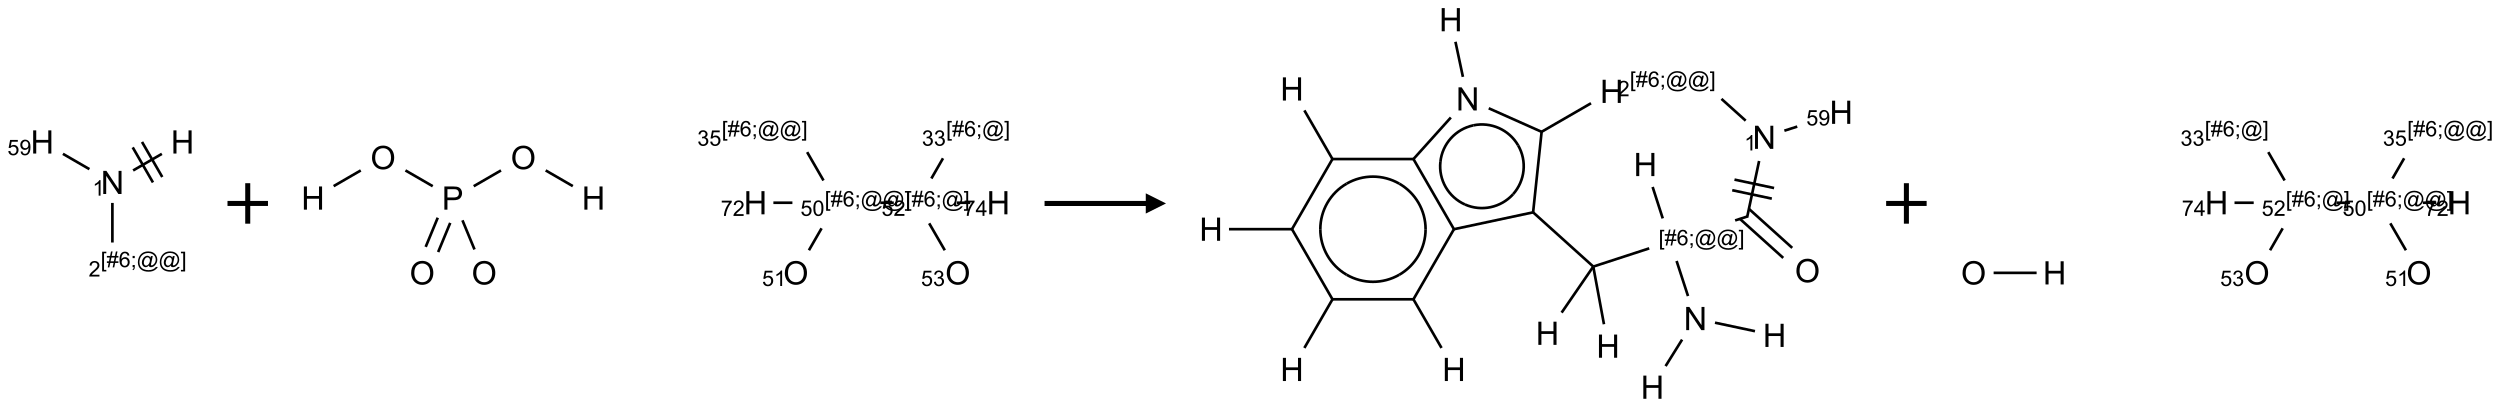 <?xml version="1.0" encoding="UTF-8"?>
<svg xmlns="http://www.w3.org/2000/svg" xmlns:xlink="http://www.w3.org/1999/xlink" width="1235" height="201" viewBox="0 0 1235 201">
<defs>
<g>
<g id="glyph-0-0">
<path d="M 2 0 L 2 -10 L 10 -10 L 10 0 Z M 2.25 -0.25 L 9.75 -0.25 L 9.75 -9.75 L 2.25 -9.75 Z M 2.25 -0.25 "/>
</g>
<g id="glyph-0-1">
<path d="M 1.219 0 L 1.219 -11.453 L 2.773 -11.453 L 8.789 -2.461 L 8.789 -11.453 L 10.242 -11.453 L 10.242 0 L 8.688 0 L 2.672 -9 L 2.672 0 Z M 1.219 0 "/>
</g>
<g id="glyph-0-2">
<path d="M 1.281 0 L 1.281 -11.453 L 2.797 -11.453 L 2.797 -6.75 L 8.75 -6.75 L 8.75 -11.453 L 10.266 -11.453 L 10.266 0 L 8.75 0 L 8.75 -5.398 L 2.797 -5.398 L 2.797 0 Z M 1.281 0 "/>
</g>
<g id="glyph-0-3">
<path d="M 0.773 -5.578 C 0.773 -7.48 1.285 -8.969 2.305 -10.043 C 3.324 -11.117 4.645 -11.656 6.258 -11.656 C 7.316 -11.656 8.27 -11.402 9.117 -10.898 C 9.965 -10.395 10.613 -9.688 11.059 -8.785 C 11.504 -7.883 11.727 -6.855 11.727 -5.711 C 11.727 -4.551 11.492 -3.512 11.023 -2.594 C 10.555 -1.676 9.891 -0.984 9.031 -0.512 C 8.172 -0.039 7.246 0.195 6.25 0.195 C 5.172 0.195 4.207 -0.066 3.359 -0.586 C 2.512 -1.105 1.867 -1.816 1.43 -2.719 C 0.992 -3.621 0.773 -4.574 0.773 -5.578 Z M 2.336 -5.555 C 2.336 -4.176 2.707 -3.086 3.449 -2.293 C 4.191 -1.5 5.121 -1.102 6.242 -1.102 C 7.383 -1.102 8.32 -1.504 9.059 -2.305 C 9.797 -3.105 10.164 -4.246 10.164 -5.719 C 10.164 -6.652 10.008 -7.465 9.691 -8.16 C 9.375 -8.855 8.914 -9.395 8.309 -9.777 C 7.703 -10.16 7.02 -10.352 6.266 -10.352 C 5.191 -10.352 4.27 -9.984 3.496 -9.246 C 2.723 -8.508 2.336 -7.277 2.336 -5.555 Z M 2.336 -5.555 "/>
</g>
<g id="glyph-0-4">
<path d="M 1.234 0 L 1.234 -11.453 L 5.555 -11.453 C 6.316 -11.453 6.895 -11.418 7.297 -11.344 C 7.859 -11.25 8.332 -11.07 8.711 -10.809 C 9.09 -10.547 9.398 -10.176 9.629 -9.703 C 9.859 -9.23 9.977 -8.707 9.977 -8.141 C 9.977 -7.168 9.668 -6.344 9.047 -5.668 C 8.426 -4.992 7.309 -4.656 5.688 -4.656 L 2.75 -4.656 L 2.75 0 Z M 2.75 -6.008 L 5.711 -6.008 C 6.691 -6.008 7.387 -6.191 7.797 -6.555 C 8.207 -6.918 8.414 -7.434 8.414 -8.094 C 8.414 -8.574 8.293 -8.984 8.051 -9.324 C 7.809 -9.664 7.488 -9.891 7.094 -10 C 6.84 -10.066 6.367 -10.102 5.68 -10.102 L 2.75 -10.102 Z M 2.75 -6.008 "/>
</g>
<g id="glyph-1-0">
<path d="M 1.332 0 L 1.332 -6.668 L 6.668 -6.668 L 6.668 0 Z M 1.5 -0.168 L 6.5 -0.168 L 6.5 -6.5 L 1.5 -6.5 Z M 1.5 -0.168 "/>
</g>
<g id="glyph-1-1">
<path d="M 3.973 0 L 3.035 0 L 3.035 -5.973 C 2.809 -5.758 2.516 -5.543 2.148 -5.328 C 1.781 -5.113 1.453 -4.953 1.16 -4.844 L 1.16 -5.75 C 1.684 -5.996 2.145 -6.297 2.535 -6.645 C 2.93 -6.996 3.207 -7.336 3.371 -7.668 L 3.973 -7.668 Z M 3.973 0 "/>
</g>
<g id="glyph-1-2">
<path d="M 0.723 2.121 L 0.723 -7.637 L 2.793 -7.637 L 2.793 -6.859 L 1.66 -6.859 L 1.66 1.344 L 2.793 1.344 L 2.793 2.121 Z M 0.723 2.121 "/>
</g>
<g id="glyph-1-3">
<path d="M 0.535 0.129 L 0.988 -2.09 L 0.109 -2.09 L 0.109 -2.863 L 1.145 -2.863 L 1.531 -4.754 L 0.109 -4.754 L 0.109 -5.531 L 1.688 -5.531 L 2.141 -7.766 L 2.922 -7.766 L 2.469 -5.531 L 4.109 -5.531 L 4.562 -7.766 L 5.348 -7.766 L 4.895 -5.531 L 5.797 -5.531 L 5.797 -4.754 L 4.738 -4.754 L 4.348 -2.863 L 5.797 -2.863 L 5.797 -2.09 L 4.191 -2.09 L 3.738 0.129 L 2.957 0.129 L 3.406 -2.09 L 1.77 -2.09 L 1.316 0.129 Z M 1.926 -2.863 L 3.562 -2.863 L 3.953 -4.754 L 2.312 -4.754 Z M 1.926 -2.863 "/>
</g>
<g id="glyph-1-4">
<path d="M 5.309 -5.766 L 4.375 -5.691 C 4.293 -6.059 4.172 -6.328 4.02 -6.496 C 3.766 -6.762 3.453 -6.895 3.082 -6.895 C 2.785 -6.895 2.523 -6.812 2.297 -6.645 C 2 -6.43 1.77 -6.117 1.598 -5.703 C 1.43 -5.289 1.34 -4.703 1.332 -3.938 C 1.559 -4.281 1.836 -4.535 2.16 -4.703 C 2.488 -4.871 2.828 -4.953 3.188 -4.953 C 3.812 -4.953 4.344 -4.723 4.785 -4.262 C 5.223 -3.801 5.441 -3.207 5.441 -2.48 C 5.441 -2 5.34 -1.555 5.133 -1.145 C 4.926 -0.73 4.641 -0.418 4.281 -0.199 C 3.922 0.02 3.512 0.129 3.051 0.129 C 2.27 0.129 1.633 -0.156 1.141 -0.73 C 0.648 -1.305 0.402 -2.254 0.402 -3.574 C 0.402 -5.051 0.672 -6.121 1.219 -6.793 C 1.695 -7.375 2.336 -7.668 3.141 -7.668 C 3.742 -7.668 4.234 -7.5 4.617 -7.16 C 5 -6.824 5.23 -6.359 5.309 -5.766 Z M 1.48 -2.473 C 1.48 -2.152 1.547 -1.844 1.684 -1.547 C 1.82 -1.25 2.016 -1.027 2.262 -0.871 C 2.508 -0.719 2.766 -0.641 3.035 -0.641 C 3.434 -0.641 3.773 -0.801 4.059 -1.121 C 4.344 -1.441 4.484 -1.875 4.484 -2.422 C 4.484 -2.949 4.344 -3.367 4.062 -3.668 C 3.781 -3.973 3.426 -4.125 3 -4.125 C 2.578 -4.125 2.219 -3.973 1.922 -3.668 C 1.625 -3.363 1.48 -2.969 1.48 -2.473 Z M 1.48 -2.473 "/>
</g>
<g id="glyph-1-5">
<path d="M 0.949 -4.465 L 0.949 -5.531 L 2.016 -5.531 L 2.016 -4.465 Z M 0.949 0 L 0.949 -1.066 L 2.016 -1.066 L 2.016 0 C 2.016 0.391 1.945 0.711 1.809 0.949 C 1.668 1.191 1.449 1.379 1.145 1.512 L 0.887 1.109 C 1.082 1.023 1.23 0.895 1.324 0.727 C 1.418 0.559 1.469 0.316 1.48 0 Z M 0.949 0 "/>
</g>
<g id="glyph-1-6">
<path d="M 6.047 -0.848 C 5.82 -0.59 5.57 -0.379 5.289 -0.223 C 5.008 -0.062 4.73 0.016 4.449 0.016 C 4.141 0.016 3.84 -0.074 3.547 -0.254 C 3.254 -0.434 3.02 -0.715 2.836 -1.09 C 2.652 -1.465 2.562 -1.875 2.562 -2.324 C 2.562 -2.875 2.703 -3.43 2.988 -3.98 C 3.27 -4.535 3.621 -4.953 4.043 -5.23 C 4.461 -5.508 4.871 -5.645 5.266 -5.645 C 5.566 -5.645 5.855 -5.566 6.129 -5.41 C 6.402 -5.25 6.641 -5.012 6.84 -4.688 L 7.016 -5.496 L 7.949 -5.496 L 7.199 -2 C 7.094 -1.516 7.043 -1.246 7.043 -1.191 C 7.043 -1.098 7.078 -1.02 7.148 -0.949 C 7.219 -0.883 7.305 -0.848 7.406 -0.848 C 7.59 -0.848 7.832 -0.953 8.129 -1.168 C 8.527 -1.445 8.84 -1.816 9.07 -2.285 C 9.301 -2.75 9.418 -3.234 9.418 -3.73 C 9.418 -4.309 9.27 -4.852 8.973 -5.355 C 8.676 -5.859 8.23 -6.262 7.645 -6.562 C 7.055 -6.863 6.406 -7.016 5.691 -7.016 C 4.879 -7.016 4.137 -6.824 3.465 -6.445 C 2.793 -6.066 2.273 -5.52 1.902 -4.809 C 1.535 -4.098 1.348 -3.34 1.348 -2.527 C 1.348 -1.676 1.535 -0.941 1.902 -0.328 C 2.273 0.285 2.809 0.742 3.508 1.035 C 4.207 1.328 4.984 1.473 5.832 1.473 C 6.742 1.473 7.504 1.32 8.121 1.016 C 8.734 0.711 9.195 0.34 9.5 -0.098 L 10.441 -0.098 C 10.266 0.266 9.961 0.637 9.531 1.016 C 9.102 1.395 8.59 1.695 7.996 1.914 C 7.402 2.133 6.688 2.246 5.848 2.246 C 5.078 2.246 4.367 2.145 3.715 1.949 C 3.066 1.75 2.512 1.453 2.051 1.055 C 1.594 0.656 1.25 0.199 1.016 -0.316 C 0.723 -0.973 0.578 -1.684 0.578 -2.441 C 0.578 -3.289 0.75 -4.098 1.098 -4.863 C 1.523 -5.805 2.125 -6.527 2.902 -7.027 C 3.684 -7.527 4.629 -7.777 5.738 -7.777 C 6.602 -7.777 7.375 -7.602 8.059 -7.246 C 8.746 -6.895 9.285 -6.371 9.684 -5.672 C 10.02 -5.07 10.188 -4.418 10.188 -3.715 C 10.188 -2.707 9.832 -1.812 9.125 -1.031 C 8.492 -0.328 7.801 0.02 7.051 0.02 C 6.812 0.02 6.617 -0.016 6.473 -0.09 C 6.324 -0.16 6.215 -0.266 6.145 -0.402 C 6.102 -0.488 6.066 -0.637 6.047 -0.848 Z M 3.527 -2.262 C 3.527 -1.785 3.641 -1.414 3.863 -1.152 C 4.09 -0.887 4.348 -0.754 4.641 -0.754 C 4.836 -0.754 5.039 -0.812 5.254 -0.93 C 5.469 -1.047 5.676 -1.219 5.871 -1.449 C 6.066 -1.676 6.23 -1.969 6.355 -2.32 C 6.48 -2.672 6.543 -3.027 6.543 -3.379 C 6.543 -3.852 6.426 -4.219 6.191 -4.48 C 5.957 -4.738 5.672 -4.871 5.332 -4.871 C 5.109 -4.871 4.902 -4.812 4.707 -4.699 C 4.512 -4.586 4.32 -4.406 4.137 -4.156 C 3.953 -3.906 3.805 -3.602 3.691 -3.246 C 3.582 -2.887 3.527 -2.559 3.527 -2.262 Z M 3.527 -2.262 "/>
</g>
<g id="glyph-1-7">
<path d="M 2.27 2.121 L 0.203 2.121 L 0.203 1.344 L 1.332 1.344 L 1.332 -6.859 L 0.203 -6.859 L 0.203 -7.637 L 2.27 -7.637 Z M 2.27 2.121 "/>
</g>
<g id="glyph-1-8">
<path d="M 5.371 -0.902 L 5.371 0 L 0.324 0 C 0.316 -0.227 0.352 -0.441 0.434 -0.652 C 0.562 -0.996 0.766 -1.332 1.051 -1.668 C 1.332 -2 1.742 -2.387 2.277 -2.824 C 3.105 -3.504 3.668 -4.043 3.957 -4.441 C 4.25 -4.84 4.395 -5.215 4.395 -5.566 C 4.395 -5.938 4.262 -6.254 3.996 -6.508 C 3.73 -6.762 3.387 -6.891 2.957 -6.891 C 2.508 -6.891 2.145 -6.754 1.875 -6.484 C 1.605 -6.215 1.469 -5.84 1.465 -5.359 L 0.5 -5.457 C 0.566 -6.176 0.812 -6.727 1.246 -7.102 C 1.676 -7.477 2.254 -7.668 2.98 -7.668 C 3.711 -7.668 4.293 -7.465 4.719 -7.059 C 5.145 -6.652 5.359 -6.148 5.359 -5.547 C 5.359 -5.242 5.297 -4.941 5.172 -4.645 C 5.047 -4.352 4.84 -4.039 4.551 -3.715 C 4.262 -3.387 3.777 -2.938 3.105 -2.371 C 2.543 -1.898 2.18 -1.578 2.02 -1.41 C 1.859 -1.242 1.73 -1.07 1.625 -0.902 Z M 5.371 -0.902 "/>
</g>
<g id="glyph-1-9">
<path d="M 0.441 -2 L 1.426 -2.082 C 1.5 -1.605 1.668 -1.242 1.934 -1.004 C 2.199 -0.762 2.52 -0.641 2.895 -0.641 C 3.348 -0.641 3.73 -0.812 4.043 -1.152 C 4.355 -1.492 4.512 -1.941 4.512 -2.504 C 4.512 -3.039 4.359 -3.461 4.059 -3.77 C 3.758 -4.078 3.367 -4.234 2.879 -4.234 C 2.578 -4.234 2.305 -4.164 2.062 -4.027 C 1.82 -3.891 1.629 -3.715 1.488 -3.496 L 0.609 -3.609 L 1.348 -7.531 L 5.145 -7.531 L 5.145 -6.637 L 2.098 -6.637 L 1.688 -4.582 C 2.145 -4.902 2.625 -5.062 3.129 -5.062 C 3.797 -5.062 4.359 -4.832 4.816 -4.371 C 5.277 -3.91 5.504 -3.312 5.504 -2.59 C 5.504 -1.898 5.305 -1.301 4.902 -0.797 C 4.41 -0.18 3.742 0.129 2.895 0.129 C 2.199 0.129 1.633 -0.062 1.195 -0.453 C 0.758 -0.844 0.504 -1.359 0.441 -2 Z M 0.441 -2 "/>
</g>
<g id="glyph-1-10">
<path d="M 0.582 -1.766 L 1.484 -1.848 C 1.562 -1.426 1.707 -1.117 1.922 -0.926 C 2.137 -0.734 2.414 -0.641 2.75 -0.641 C 3.039 -0.641 3.289 -0.707 3.508 -0.84 C 3.727 -0.973 3.902 -1.148 4.043 -1.367 C 4.18 -1.586 4.297 -1.887 4.391 -2.262 C 4.484 -2.637 4.531 -3.016 4.531 -3.406 C 4.531 -3.449 4.531 -3.512 4.527 -3.594 C 4.34 -3.297 4.082 -3.055 3.758 -2.867 C 3.434 -2.68 3.082 -2.59 2.703 -2.59 C 2.07 -2.59 1.535 -2.816 1.098 -3.277 C 0.66 -3.734 0.441 -4.34 0.441 -5.09 C 0.441 -5.863 0.672 -6.484 1.129 -6.957 C 1.586 -7.43 2.156 -7.668 2.844 -7.668 C 3.34 -7.668 3.793 -7.531 4.207 -7.266 C 4.617 -7 4.93 -6.617 5.145 -6.121 C 5.355 -5.629 5.465 -4.91 5.465 -3.973 C 5.465 -2.996 5.359 -2.223 5.145 -1.645 C 4.934 -1.066 4.617 -0.625 4.199 -0.324 C 3.781 -0.02 3.293 0.129 2.73 0.129 C 2.133 0.129 1.645 -0.035 1.266 -0.367 C 0.887 -0.699 0.66 -1.164 0.582 -1.766 Z M 4.422 -5.137 C 4.422 -5.676 4.277 -6.102 3.992 -6.418 C 3.707 -6.734 3.359 -6.891 2.957 -6.891 C 2.543 -6.891 2.18 -6.719 1.871 -6.379 C 1.562 -6.039 1.406 -5.598 1.406 -5.059 C 1.406 -4.57 1.555 -4.176 1.848 -3.871 C 2.141 -3.566 2.5 -3.418 2.934 -3.418 C 3.367 -3.418 3.723 -3.57 4.004 -3.871 C 4.281 -4.176 4.422 -4.598 4.422 -5.137 Z M 4.422 -5.137 "/>
</g>
<g id="glyph-1-11">
<path d="M 0.441 -3.766 C 0.441 -4.668 0.535 -5.395 0.723 -5.945 C 0.906 -6.496 1.184 -6.922 1.551 -7.219 C 1.918 -7.516 2.375 -7.668 2.934 -7.668 C 3.344 -7.668 3.703 -7.586 4.012 -7.418 C 4.32 -7.254 4.574 -7.016 4.777 -6.707 C 4.977 -6.395 5.137 -6.016 5.25 -5.57 C 5.363 -5.125 5.422 -4.523 5.422 -3.766 C 5.422 -2.871 5.328 -2.148 5.145 -1.598 C 4.961 -1.047 4.688 -0.621 4.32 -0.32 C 3.953 -0.02 3.492 0.129 2.934 0.129 C 2.195 0.129 1.617 -0.133 1.199 -0.66 C 0.695 -1.297 0.441 -2.332 0.441 -3.766 Z M 1.406 -3.766 C 1.406 -2.512 1.555 -1.68 1.848 -1.262 C 2.141 -0.848 2.5 -0.641 2.934 -0.641 C 3.363 -0.641 3.727 -0.848 4.02 -1.266 C 4.312 -1.684 4.457 -2.516 4.457 -3.766 C 4.457 -5.023 4.312 -5.859 4.02 -6.27 C 3.727 -6.684 3.359 -6.891 2.922 -6.891 C 2.492 -6.891 2.148 -6.707 1.891 -6.344 C 1.566 -5.879 1.406 -5.02 1.406 -3.766 Z M 1.406 -3.766 "/>
</g>
<g id="glyph-1-12">
<path d="M 0.449 -2.016 L 1.387 -2.141 C 1.492 -1.609 1.676 -1.227 1.934 -0.992 C 2.191 -0.758 2.508 -0.641 2.879 -0.641 C 3.32 -0.641 3.695 -0.793 3.996 -1.098 C 4.301 -1.402 4.453 -1.781 4.453 -2.234 C 4.453 -2.664 4.312 -3.02 4.031 -3.301 C 3.75 -3.578 3.391 -3.719 2.957 -3.719 C 2.781 -3.719 2.562 -3.684 2.297 -3.613 L 2.402 -4.438 C 2.465 -4.43 2.516 -4.426 2.551 -4.426 C 2.949 -4.426 3.312 -4.531 3.629 -4.738 C 3.949 -4.949 4.109 -5.27 4.109 -5.703 C 4.109 -6.047 3.992 -6.332 3.762 -6.559 C 3.527 -6.785 3.227 -6.895 2.859 -6.895 C 2.496 -6.895 2.191 -6.781 1.949 -6.551 C 1.707 -6.324 1.547 -5.98 1.48 -5.52 L 0.543 -5.688 C 0.656 -6.316 0.918 -6.805 1.324 -7.148 C 1.73 -7.492 2.234 -7.668 2.84 -7.668 C 3.254 -7.668 3.641 -7.578 3.988 -7.398 C 4.34 -7.219 4.609 -6.977 4.793 -6.668 C 4.98 -6.359 5.074 -6.031 5.074 -5.684 C 5.074 -5.352 4.984 -5.051 4.809 -4.781 C 4.629 -4.512 4.367 -4.297 4.02 -4.137 C 4.473 -4.031 4.824 -3.816 5.074 -3.488 C 5.324 -3.16 5.449 -2.75 5.449 -2.254 C 5.449 -1.59 5.203 -1.023 4.719 -0.559 C 4.234 -0.098 3.617 0.137 2.875 0.137 C 2.203 0.137 1.648 -0.062 1.207 -0.465 C 0.762 -0.863 0.512 -1.379 0.449 -2.016 Z M 0.449 -2.016 "/>
</g>
<g id="glyph-1-13">
<path d="M 0.504 -6.637 L 0.504 -7.535 L 5.449 -7.535 L 5.449 -6.809 C 4.961 -6.289 4.48 -5.602 4.004 -4.746 C 3.527 -3.887 3.156 -3.004 2.895 -2.098 C 2.707 -1.461 2.59 -0.762 2.535 0 L 1.574 0 C 1.582 -0.602 1.703 -1.328 1.926 -2.176 C 2.152 -3.027 2.477 -3.848 2.898 -4.637 C 3.32 -5.426 3.77 -6.094 4.246 -6.637 Z M 0.504 -6.637 "/>
</g>
<g id="glyph-1-14">
<path d="M 3.449 0 L 3.449 -1.828 L 0.137 -1.828 L 0.137 -2.688 L 3.621 -7.637 L 4.387 -7.637 L 4.387 -2.688 L 5.418 -2.688 L 5.418 -1.828 L 4.387 -1.828 L 4.387 0 Z M 3.449 -2.688 L 3.449 -6.129 L 1.059 -2.688 Z M 3.449 -2.688 "/>
</g>
</g>
</defs>
<path fill="none" stroke-width="0.033" stroke-linecap="butt" stroke-linejoin="miter" stroke="rgb(0%, 0%, 0%)" stroke-opacity="1" stroke-miterlimit="10" d="M 0.866 0.753 L 0.866 1.242 " transform="matrix(40, 0, 0, 40, 20.879, 70.123)"/>
<path fill="none" stroke-width="0.033" stroke-linecap="butt" stroke-linejoin="miter" stroke="rgb(0%, 0%, 0%)" stroke-opacity="1" stroke-miterlimit="10" d="M 0.582 0.336 L 0.255 0.147 " transform="matrix(40, 0, 0, 40, 20.879, 70.123)"/>
<path fill="none" stroke-width="0.033" stroke-linecap="butt" stroke-linejoin="miter" stroke="rgb(0%, 0%, 0%)" stroke-opacity="1" stroke-miterlimit="10" d="M 1.122 0.352 L 1.477 0.147 " transform="matrix(40, 0, 0, 40, 20.879, 70.123)"/>
<path fill="none" stroke-width="0.033" stroke-linecap="butt" stroke-linejoin="miter" stroke="rgb(0%, 0%, 0%)" stroke-opacity="1" stroke-miterlimit="10" d="M 1.482 0.433 L 1.232 0 " transform="matrix(40, 0, 0, 40, 20.879, 70.123)"/>
<path fill="none" stroke-width="0.033" stroke-linecap="butt" stroke-linejoin="miter" stroke="rgb(0%, 0%, 0%)" stroke-opacity="1" stroke-miterlimit="10" d="M 1.367 0.5 L 1.117 0.067 " transform="matrix(40, 0, 0, 40, 20.879, 70.123)"/>
<g fill="rgb(0%, 0%, 0%)" fill-opacity="1">
<use xlink:href="#glyph-0-1" x="49.789" y="95.852"/>
</g>
<g fill="rgb(0%, 0%, 0%)" fill-opacity="1">
<use xlink:href="#glyph-1-1" x="45.699" y="96.645"/>
</g>
<g fill="rgb(0%, 0%, 0%)" fill-opacity="1">
<use xlink:href="#glyph-1-2" x="49.73" y="131.977"/>
<use xlink:href="#glyph-1-3" x="52.694" y="131.977"/>
<use xlink:href="#glyph-1-4" x="58.626" y="131.977"/>
<use xlink:href="#glyph-1-5" x="64.559" y="131.977"/>
<use xlink:href="#glyph-1-6" x="67.522" y="131.977"/>
<use xlink:href="#glyph-1-6" x="78.35" y="131.977"/>
<use xlink:href="#glyph-1-7" x="89.178" y="131.977"/>
</g>
<g fill="rgb(0%, 0%, 0%)" fill-opacity="1">
<use xlink:href="#glyph-1-8" x="43.754" y="136.605"/>
</g>
<g fill="rgb(0%, 0%, 0%)" fill-opacity="1">
<use xlink:href="#glyph-0-2" x="15.105" y="75.852"/>
</g>
<g fill="rgb(0%, 0%, 0%)" fill-opacity="1">
<use xlink:href="#glyph-1-9" x="3.656" y="76.645"/>
<use xlink:href="#glyph-1-10" x="9.589" y="76.645"/>
</g>
<g fill="rgb(0%, 0%, 0%)" fill-opacity="1">
<use xlink:href="#glyph-0-2" x="84.387" y="75.852"/>
</g>
<path fill="none" stroke-width="0.062" stroke-linecap="butt" stroke-linejoin="miter" stroke="rgb(0%, 0%, 0%)" stroke-opacity="1" stroke-miterlimit="10" d="M -0 0 L 0.5 0 M 0.25 -0.25 L 0.25 0.25 " transform="matrix(40, 0, 0, 40, 112.383, 100.5)"/>
<path fill="none" stroke-width="0.033" stroke-linecap="butt" stroke-linejoin="miter" stroke="rgb(0%, 0%, 0%)" stroke-opacity="1" stroke-miterlimit="10" d="M 1.995 1.443 L 1.846 1.083 " transform="matrix(40, 0, 0, 40, 154.609, 65.512)"/>
<path fill="none" stroke-width="0.033" stroke-linecap="butt" stroke-linejoin="miter" stroke="rgb(0%, 0%, 0%)" stroke-opacity="1" stroke-miterlimit="10" d="M 1.541 1.051 L 1.392 1.411 " transform="matrix(40, 0, 0, 40, 154.609, 65.512)"/>
<path fill="none" stroke-width="0.033" stroke-linecap="butt" stroke-linejoin="miter" stroke="rgb(0%, 0%, 0%)" stroke-opacity="1" stroke-miterlimit="10" d="M 1.695 1.115 L 1.546 1.475 " transform="matrix(40, 0, 0, 40, 154.609, 65.512)"/>
<path fill="none" stroke-width="0.033" stroke-linecap="butt" stroke-linejoin="miter" stroke="rgb(0%, 0%, 0%)" stroke-opacity="1" stroke-miterlimit="10" d="M 1.479 0.662 L 1.142 0.467 " transform="matrix(40, 0, 0, 40, 154.609, 65.512)"/>
<path fill="none" stroke-width="0.033" stroke-linecap="butt" stroke-linejoin="miter" stroke="rgb(0%, 0%, 0%)" stroke-opacity="1" stroke-miterlimit="10" d="M 0.59 0.467 L 0.255 0.661 " transform="matrix(40, 0, 0, 40, 154.609, 65.512)"/>
<path fill="none" stroke-width="0.033" stroke-linecap="butt" stroke-linejoin="miter" stroke="rgb(0%, 0%, 0%)" stroke-opacity="1" stroke-miterlimit="10" d="M 1.985 0.662 L 2.322 0.467 " transform="matrix(40, 0, 0, 40, 154.609, 65.512)"/>
<path fill="none" stroke-width="0.033" stroke-linecap="butt" stroke-linejoin="miter" stroke="rgb(0%, 0%, 0%)" stroke-opacity="1" stroke-miterlimit="10" d="M 2.874 0.467 L 3.209 0.661 " transform="matrix(40, 0, 0, 40, 154.609, 65.512)"/>
<path fill="none" stroke-width="0.033" stroke-linecap="butt" stroke-linejoin="miter" stroke="rgb(0%, 0%, 0%)" stroke-opacity="1" stroke-miterlimit="10" d="M 6.125 1.453 L 6.281 1.182 " transform="matrix(40, 0, 0, 40, 154.609, 65.512)"/>
<path fill="none" stroke-width="0.033" stroke-linecap="butt" stroke-linejoin="miter" stroke="rgb(0%, 0%, 0%)" stroke-opacity="1" stroke-miterlimit="10" d="M 6.305 0.591 L 6.103 0.241 " transform="matrix(40, 0, 0, 40, 154.609, 65.512)"/>
<path fill="none" stroke-width="0.033" stroke-linecap="butt" stroke-linejoin="miter" stroke="rgb(0%, 0%, 0%)" stroke-opacity="1" stroke-miterlimit="10" d="M 5.921 0.866 L 5.686 0.866 " transform="matrix(40, 0, 0, 40, 154.609, 65.512)"/>
<path fill="none" stroke-width="0.033" stroke-linecap="butt" stroke-linejoin="miter" stroke="rgb(0%, 0%, 0%)" stroke-opacity="1" stroke-miterlimit="10" d="M 7.006 0.866 L 7.173 0.866 " transform="matrix(40, 0, 0, 40, 154.609, 65.512)"/>
<path fill="none" stroke-width="0.033" stroke-linecap="butt" stroke-linejoin="miter" stroke="rgb(0%, 0%, 0%)" stroke-opacity="1" stroke-miterlimit="10" d="M 7.637 0.567 L 7.781 0.317 " transform="matrix(40, 0, 0, 40, 154.609, 65.512)"/>
<path fill="none" stroke-width="0.033" stroke-linecap="butt" stroke-linejoin="miter" stroke="rgb(0%, 0%, 0%)" stroke-opacity="1" stroke-miterlimit="10" d="M 7.61 1.12 L 7.803 1.453 " transform="matrix(40, 0, 0, 40, 154.609, 65.512)"/>
<path fill="none" stroke-width="0.033" stroke-linecap="butt" stroke-linejoin="miter" stroke="rgb(0%, 0%, 0%)" stroke-opacity="1" stroke-miterlimit="10" d="M 7.95 0.866 L 8.117 0.866 " transform="matrix(40, 0, 0, 40, 154.609, 65.512)"/>
<g fill="rgb(0%, 0%, 0%)" fill-opacity="1">
<use xlink:href="#glyph-0-3" x="232.949" y="140.523"/>
</g>
<g fill="rgb(0%, 0%, 0%)" fill-opacity="1">
<use xlink:href="#glyph-0-4" x="218.285" y="103.566"/>
</g>
<g fill="rgb(0%, 0%, 0%)" fill-opacity="1">
<use xlink:href="#glyph-0-3" x="202.336" y="140.523"/>
</g>
<g fill="rgb(0%, 0%, 0%)" fill-opacity="1">
<use xlink:href="#glyph-0-3" x="183" y="83.57"/>
</g>
<g fill="rgb(0%, 0%, 0%)" fill-opacity="1">
<use xlink:href="#glyph-0-2" x="148.836" y="103.566"/>
</g>
<g fill="rgb(0%, 0%, 0%)" fill-opacity="1">
<use xlink:href="#glyph-0-3" x="252.285" y="83.57"/>
</g>
<g fill="rgb(0%, 0%, 0%)" fill-opacity="1">
<use xlink:href="#glyph-0-2" x="287.402" y="103.566"/>
</g>
<g fill="rgb(0%, 0%, 0%)" fill-opacity="1">
<use xlink:href="#glyph-0-3" x="386.926" y="140.523"/>
</g>
<g fill="rgb(0%, 0%, 0%)" fill-opacity="1">
<use xlink:href="#glyph-1-9" x="376.457" y="141.273"/>
<use xlink:href="#glyph-1-1" x="382.389" y="141.273"/>
</g>
<g fill="rgb(0%, 0%, 0%)" fill-opacity="1">
<use xlink:href="#glyph-1-2" x="407.387" y="102.004"/>
<use xlink:href="#glyph-1-3" x="410.35" y="102.004"/>
<use xlink:href="#glyph-1-4" x="416.283" y="102.004"/>
<use xlink:href="#glyph-1-5" x="422.215" y="102.004"/>
<use xlink:href="#glyph-1-6" x="425.178" y="102.004"/>
<use xlink:href="#glyph-1-6" x="436.007" y="102.004"/>
<use xlink:href="#glyph-1-7" x="446.835" y="102.004"/>
</g>
<g fill="rgb(0%, 0%, 0%)" fill-opacity="1">
<use xlink:href="#glyph-1-9" x="395.422" y="106.633"/>
<use xlink:href="#glyph-1-11" x="401.354" y="106.633"/>
</g>
<g fill="rgb(0%, 0%, 0%)" fill-opacity="1">
<use xlink:href="#glyph-1-2" x="356.516" y="67.363"/>
<use xlink:href="#glyph-1-3" x="359.479" y="67.363"/>
<use xlink:href="#glyph-1-4" x="365.411" y="67.363"/>
<use xlink:href="#glyph-1-5" x="371.344" y="67.363"/>
<use xlink:href="#glyph-1-6" x="374.307" y="67.363"/>
<use xlink:href="#glyph-1-6" x="385.135" y="67.363"/>
<use xlink:href="#glyph-1-7" x="395.964" y="67.363"/>
</g>
<g fill="rgb(0%, 0%, 0%)" fill-opacity="1">
<use xlink:href="#glyph-1-12" x="344.469" y="71.992"/>
<use xlink:href="#glyph-1-9" x="350.401" y="71.992"/>
</g>
<g fill="rgb(0%, 0%, 0%)" fill-opacity="1">
<use xlink:href="#glyph-0-2" x="367.402" y="105.879"/>
</g>
<g fill="rgb(0%, 0%, 0%)" fill-opacity="1">
<use xlink:href="#glyph-1-13" x="356.043" y="106.672"/>
<use xlink:href="#glyph-1-8" x="361.975" y="106.672"/>
</g>
<g fill="rgb(0%, 0%, 0%)" fill-opacity="1">
<use xlink:href="#glyph-1-2" x="447.387" y="102.004"/>
<use xlink:href="#glyph-1-3" x="450.35" y="102.004"/>
<use xlink:href="#glyph-1-4" x="456.283" y="102.004"/>
<use xlink:href="#glyph-1-5" x="462.215" y="102.004"/>
<use xlink:href="#glyph-1-6" x="465.178" y="102.004"/>
<use xlink:href="#glyph-1-7" x="476.007" y="102.004"/>
</g>
<g fill="rgb(0%, 0%, 0%)" fill-opacity="1">
<use xlink:href="#glyph-1-9" x="435.473" y="106.633"/>
<use xlink:href="#glyph-1-8" x="441.405" y="106.633"/>
</g>
<g fill="rgb(0%, 0%, 0%)" fill-opacity="1">
<use xlink:href="#glyph-1-2" x="467.387" y="67.363"/>
<use xlink:href="#glyph-1-3" x="470.35" y="67.363"/>
<use xlink:href="#glyph-1-4" x="476.283" y="67.363"/>
<use xlink:href="#glyph-1-5" x="482.215" y="67.363"/>
<use xlink:href="#glyph-1-6" x="485.178" y="67.363"/>
<use xlink:href="#glyph-1-7" x="496.007" y="67.363"/>
</g>
<g fill="rgb(0%, 0%, 0%)" fill-opacity="1">
<use xlink:href="#glyph-1-12" x="455.398" y="71.992"/>
<use xlink:href="#glyph-1-12" x="461.331" y="71.992"/>
</g>
<g fill="rgb(0%, 0%, 0%)" fill-opacity="1">
<use xlink:href="#glyph-0-3" x="466.926" y="140.523"/>
</g>
<g fill="rgb(0%, 0%, 0%)" fill-opacity="1">
<use xlink:href="#glyph-1-9" x="454.98" y="141.273"/>
<use xlink:href="#glyph-1-12" x="460.913" y="141.273"/>
</g>
<g fill="rgb(0%, 0%, 0%)" fill-opacity="1">
<use xlink:href="#glyph-0-2" x="487.402" y="105.879"/>
</g>
<g fill="rgb(0%, 0%, 0%)" fill-opacity="1">
<use xlink:href="#glyph-1-13" x="475.996" y="106.641"/>
<use xlink:href="#glyph-1-14" x="481.928" y="106.641"/>
</g>
<path fill-rule="nonzero" fill="rgb(0%, 0%, 0%)" fill-opacity="1" d="M 516.012 101.75 L 566.012 101.75 L 566.012 105.5 L 576.012 100.5 L 566.012 95.5 L 566.012 99.25 L 516.012 99.25 "/>
<path fill="none" stroke-width="0.033" stroke-linecap="butt" stroke-linejoin="miter" stroke="rgb(0%, 0%, 0%)" stroke-opacity="1" stroke-miterlimit="10" d="M 6.603 1.247 L 6.304 0.978 " transform="matrix(40, 0, 0, 40, 598.238, 9.729)"/>
<path fill="none" stroke-width="0.033" stroke-linecap="butt" stroke-linejoin="miter" stroke="rgb(0%, 0%, 0%)" stroke-opacity="1" stroke-miterlimit="10" d="M 6.769 1.745 L 6.621 2.44 " transform="matrix(40, 0, 0, 40, 598.238, 9.729)"/>
<path fill="none" stroke-width="0.033" stroke-linecap="butt" stroke-linejoin="miter" stroke="rgb(0%, 0%, 0%)" stroke-opacity="1" stroke-miterlimit="10" d="M 6.437 2.106 L 6.926 2.21 " transform="matrix(40, 0, 0, 40, 598.238, 9.729)"/>
<path fill="none" stroke-width="0.033" stroke-linecap="butt" stroke-linejoin="miter" stroke="rgb(0%, 0%, 0%)" stroke-opacity="1" stroke-miterlimit="10" d="M 6.465 1.975 L 6.954 2.079 " transform="matrix(40, 0, 0, 40, 598.238, 9.729)"/>
<path fill="none" stroke-width="0.033" stroke-linecap="butt" stroke-linejoin="miter" stroke="rgb(0%, 0%, 0%)" stroke-opacity="1" stroke-miterlimit="10" d="M 6.631 2.428 L 6.473 2.479 " transform="matrix(40, 0, 0, 40, 598.238, 9.729)"/>
<path fill="none" stroke-width="0.033" stroke-linecap="butt" stroke-linejoin="miter" stroke="rgb(0%, 0%, 0%)" stroke-opacity="1" stroke-miterlimit="10" d="M 5.75 2.98 L 5.891 3.413 " transform="matrix(40, 0, 0, 40, 598.238, 9.729)"/>
<path fill="none" stroke-width="0.033" stroke-linecap="butt" stroke-linejoin="miter" stroke="rgb(0%, 0%, 0%)" stroke-opacity="1" stroke-miterlimit="10" d="M 6.224 3.742 L 6.718 3.847 " transform="matrix(40, 0, 0, 40, 598.238, 9.729)"/>
<path fill="none" stroke-width="0.033" stroke-linecap="butt" stroke-linejoin="miter" stroke="rgb(0%, 0%, 0%)" stroke-opacity="1" stroke-miterlimit="10" d="M 5.818 3.951 L 5.614 4.278 " transform="matrix(40, 0, 0, 40, 598.238, 9.729)"/>
<path fill="none" stroke-width="0.033" stroke-linecap="butt" stroke-linejoin="miter" stroke="rgb(0%, 0%, 0%)" stroke-opacity="1" stroke-miterlimit="10" d="M 5.412 2.824 L 4.721 3.049 " transform="matrix(40, 0, 0, 40, 598.238, 9.729)"/>
<path fill="none" stroke-width="0.033" stroke-linecap="butt" stroke-linejoin="miter" stroke="rgb(0%, 0%, 0%)" stroke-opacity="1" stroke-miterlimit="10" d="M 4.721 3.049 L 3.972 2.374 " transform="matrix(40, 0, 0, 40, 598.238, 9.729)"/>
<path fill="none" stroke-width="0.033" stroke-linecap="butt" stroke-linejoin="miter" stroke="rgb(0%, 0%, 0%)" stroke-opacity="1" stroke-miterlimit="10" d="M 3.977 2.388 L 4.084 1.376 " transform="matrix(40, 0, 0, 40, 598.238, 9.729)"/>
<path fill="none" stroke-width="0.033" stroke-linecap="butt" stroke-linejoin="miter" stroke="rgb(0%, 0%, 0%)" stroke-opacity="1" stroke-miterlimit="10" d="M 4.075 1.389 L 4.693 1.032 " transform="matrix(40, 0, 0, 40, 598.238, 9.729)"/>
<path fill="none" stroke-width="0.033" stroke-linecap="butt" stroke-linejoin="miter" stroke="rgb(0%, 0%, 0%)" stroke-opacity="1" stroke-miterlimit="10" d="M 4.083 1.385 L 3.43 1.094 " transform="matrix(40, 0, 0, 40, 598.238, 9.729)"/>
<path fill="none" stroke-width="0.033" stroke-linecap="butt" stroke-linejoin="miter" stroke="rgb(0%, 0%, 0%)" stroke-opacity="1" stroke-miterlimit="10" d="M 3.111 0.706 L 3.019 0.273 " transform="matrix(40, 0, 0, 40, 598.238, 9.729)"/>
<path fill="none" stroke-width="0.033" stroke-linecap="butt" stroke-linejoin="miter" stroke="rgb(0%, 0%, 0%)" stroke-opacity="1" stroke-miterlimit="10" d="M 2.962 1.208 L 2.495 1.727 " transform="matrix(40, 0, 0, 40, 598.238, 9.729)"/>
<path fill="none" stroke-width="0.033" stroke-linecap="butt" stroke-linejoin="miter" stroke="rgb(0%, 0%, 0%)" stroke-opacity="1" stroke-miterlimit="10" d="M 2.507 1.721 L 1.49 1.721 " transform="matrix(40, 0, 0, 40, 598.238, 9.729)"/>
<path fill="none" stroke-width="0.033" stroke-linecap="butt" stroke-linejoin="miter" stroke="rgb(0%, 0%, 0%)" stroke-opacity="1" stroke-miterlimit="10" d="M 1.505 1.73 L 1.153 1.12 " transform="matrix(40, 0, 0, 40, 598.238, 9.729)"/>
<path fill="none" stroke-width="0.033" stroke-linecap="butt" stroke-linejoin="miter" stroke="rgb(0%, 0%, 0%)" stroke-opacity="1" stroke-miterlimit="10" d="M 1.5 1.721 L 0.995 2.596 " transform="matrix(40, 0, 0, 40, 598.238, 9.729)"/>
<path fill="none" stroke-width="0.033" stroke-linecap="butt" stroke-linejoin="miter" stroke="rgb(0%, 0%, 0%)" stroke-opacity="1" stroke-miterlimit="10" d="M 1.01 2.587 L 0.222 2.587 " transform="matrix(40, 0, 0, 40, 598.238, 9.729)"/>
<path fill="none" stroke-width="0.033" stroke-linecap="butt" stroke-linejoin="miter" stroke="rgb(0%, 0%, 0%)" stroke-opacity="1" stroke-miterlimit="10" d="M 1 2.587 L 1.505 3.462 " transform="matrix(40, 0, 0, 40, 598.238, 9.729)"/>
<path fill="none" stroke-width="0.033" stroke-linecap="butt" stroke-linejoin="miter" stroke="rgb(0%, 0%, 0%)" stroke-opacity="1" stroke-miterlimit="10" d="M 1.505 3.445 L 1.153 4.054 " transform="matrix(40, 0, 0, 40, 598.238, 9.729)"/>
<path fill="none" stroke-width="0.033" stroke-linecap="butt" stroke-linejoin="miter" stroke="rgb(0%, 0%, 0%)" stroke-opacity="1" stroke-miterlimit="10" d="M 1.5 3.453 L 2.51 3.453 " transform="matrix(40, 0, 0, 40, 598.238, 9.729)"/>
<path fill="none" stroke-width="0.033" stroke-linecap="butt" stroke-linejoin="miter" stroke="rgb(0%, 0%, 0%)" stroke-opacity="1" stroke-miterlimit="10" d="M 2.495 3.445 L 2.847 4.054 " transform="matrix(40, 0, 0, 40, 598.238, 9.729)"/>
<path fill="none" stroke-width="0.033" stroke-linecap="butt" stroke-linejoin="miter" stroke="rgb(0%, 0%, 0%)" stroke-opacity="1" stroke-miterlimit="10" d="M 2.5 3.453 L 3.004 2.581 " transform="matrix(40, 0, 0, 40, 598.238, 9.729)"/>
<path fill="none" stroke-width="0.033" stroke-linecap="butt" stroke-linejoin="miter" stroke="rgb(0%, 0%, 0%)" stroke-opacity="1" stroke-miterlimit="10" d="M 2.993 2.589 L 3.978 2.379 " transform="matrix(40, 0, 0, 40, 598.238, 9.729)"/>
<path fill="none" stroke-width="0.033" stroke-linecap="butt" stroke-linejoin="miter" stroke="rgb(0%, 0%, 0%)" stroke-opacity="1" stroke-miterlimit="10" d="M 3 2.587 L 2.5 1.721 " transform="matrix(40, 0, 0, 40, 598.238, 9.729)"/>
<path fill="none" stroke-width="0.033" stroke-linecap="butt" stroke-linejoin="miter" stroke="rgb(0%, 0%, 0%)" stroke-opacity="1" stroke-miterlimit="10" d="M 4.721 3.049 L 4.853 3.761 " transform="matrix(40, 0, 0, 40, 598.238, 9.729)"/>
<path fill="none" stroke-width="0.033" stroke-linecap="butt" stroke-linejoin="miter" stroke="rgb(0%, 0%, 0%)" stroke-opacity="1" stroke-miterlimit="10" d="M 4.721 3.049 L 4.33 3.618 " transform="matrix(40, 0, 0, 40, 598.238, 9.729)"/>
<path fill="none" stroke-width="0.033" stroke-linecap="butt" stroke-linejoin="miter" stroke="rgb(0%, 0%, 0%)" stroke-opacity="1" stroke-miterlimit="10" d="M 5.579 2.454 L 5.454 2.066 " transform="matrix(40, 0, 0, 40, 598.238, 9.729)"/>
<path fill="none" stroke-width="0.033" stroke-linecap="butt" stroke-linejoin="miter" stroke="rgb(0%, 0%, 0%)" stroke-opacity="1" stroke-miterlimit="10" d="M 6.532 2.46 L 7.067 2.942 " transform="matrix(40, 0, 0, 40, 598.238, 9.729)"/>
<path fill="none" stroke-width="0.033" stroke-linecap="butt" stroke-linejoin="miter" stroke="rgb(0%, 0%, 0%)" stroke-opacity="1" stroke-miterlimit="10" d="M 6.643 2.336 L 7.178 2.818 " transform="matrix(40, 0, 0, 40, 598.238, 9.729)"/>
<path fill="none" stroke-width="0.033" stroke-linecap="butt" stroke-linejoin="miter" stroke="rgb(0%, 0%, 0%)" stroke-opacity="1" stroke-miterlimit="10" d="M 7.081 1.371 L 7.24 1.32 " transform="matrix(40, 0, 0, 40, 598.238, 9.729)"/>
<path fill="none" stroke-width="0.033" stroke-linecap="butt" stroke-linejoin="miter" stroke="rgb(0%, 0%, 0%)" stroke-opacity="1" stroke-miterlimit="10" d="M 3.793 1.552 C 3.905 1.746 3.879 1.989 3.73 2.156 " transform="matrix(40, 0, 0, 40, 598.238, 9.729)"/>
<path fill="none" stroke-width="0.033" stroke-linecap="butt" stroke-linejoin="miter" stroke="rgb(0%, 0%, 0%)" stroke-opacity="1" stroke-miterlimit="10" d="M 3.239 1.305 C 3.457 1.259 3.681 1.358 3.793 1.552 " transform="matrix(40, 0, 0, 40, 598.238, 9.729)"/>
<path fill="none" stroke-width="0.033" stroke-linecap="butt" stroke-linejoin="miter" stroke="rgb(0%, 0%, 0%)" stroke-opacity="1" stroke-miterlimit="10" d="M 2.833 1.756 C 2.856 1.534 3.02 1.352 3.239 1.305 " transform="matrix(40, 0, 0, 40, 598.238, 9.729)"/>
<path fill="none" stroke-width="0.033" stroke-linecap="butt" stroke-linejoin="miter" stroke="rgb(0%, 0%, 0%)" stroke-opacity="1" stroke-miterlimit="10" d="M 3.136 2.282 C 2.932 2.191 2.809 1.979 2.833 1.756 " transform="matrix(40, 0, 0, 40, 598.238, 9.729)"/>
<path fill="none" stroke-width="0.033" stroke-linecap="butt" stroke-linejoin="miter" stroke="rgb(0%, 0%, 0%)" stroke-opacity="1" stroke-miterlimit="10" d="M 3.73 2.156 C 3.58 2.322 3.34 2.373 3.136 2.282 " transform="matrix(40, 0, 0, 40, 598.238, 9.729)"/>
<path fill="none" stroke-width="0.033" stroke-linecap="butt" stroke-linejoin="miter" stroke="rgb(0%, 0%, 0%)" stroke-opacity="1" stroke-miterlimit="10" d="M 1.675 2.025 C 1.876 1.909 2.124 1.909 2.325 2.025 " transform="matrix(40, 0, 0, 40, 598.238, 9.729)"/>
<path fill="none" stroke-width="0.033" stroke-linecap="butt" stroke-linejoin="miter" stroke="rgb(0%, 0%, 0%)" stroke-opacity="1" stroke-miterlimit="10" d="M 1.35 2.587 C 1.35 2.355 1.474 2.141 1.675 2.025 " transform="matrix(40, 0, 0, 40, 598.238, 9.729)"/>
<path fill="none" stroke-width="0.033" stroke-linecap="butt" stroke-linejoin="miter" stroke="rgb(0%, 0%, 0%)" stroke-opacity="1" stroke-miterlimit="10" d="M 1.675 3.15 C 1.474 3.034 1.35 2.819 1.35 2.587 " transform="matrix(40, 0, 0, 40, 598.238, 9.729)"/>
<path fill="none" stroke-width="0.033" stroke-linecap="butt" stroke-linejoin="miter" stroke="rgb(0%, 0%, 0%)" stroke-opacity="1" stroke-miterlimit="10" d="M 2.325 3.15 C 2.124 3.266 1.876 3.266 1.675 3.15 " transform="matrix(40, 0, 0, 40, 598.238, 9.729)"/>
<path fill="none" stroke-width="0.033" stroke-linecap="butt" stroke-linejoin="miter" stroke="rgb(0%, 0%, 0%)" stroke-opacity="1" stroke-miterlimit="10" d="M 2.65 2.587 C 2.65 2.819 2.526 3.034 2.325 3.15 " transform="matrix(40, 0, 0, 40, 598.238, 9.729)"/>
<path fill="none" stroke-width="0.033" stroke-linecap="butt" stroke-linejoin="miter" stroke="rgb(0%, 0%, 0%)" stroke-opacity="1" stroke-miterlimit="10" d="M 2.325 2.025 C 2.526 2.141 2.65 2.355 2.65 2.587 " transform="matrix(40, 0, 0, 40, 598.238, 9.729)"/>
<g fill="rgb(0%, 0%, 0%)" fill-opacity="1">
<use xlink:href="#glyph-0-1" x="865.762" y="73.551"/>
</g>
<g fill="rgb(0%, 0%, 0%)" fill-opacity="1">
<use xlink:href="#glyph-1-1" x="861.672" y="74.344"/>
</g>
<g fill="rgb(0%, 0%, 0%)" fill-opacity="1">
<use xlink:href="#glyph-1-2" x="805.105" y="42.91"/>
<use xlink:href="#glyph-1-3" x="808.069" y="42.91"/>
<use xlink:href="#glyph-1-4" x="814.001" y="42.91"/>
<use xlink:href="#glyph-1-5" x="819.934" y="42.91"/>
<use xlink:href="#glyph-1-6" x="822.897" y="42.91"/>
<use xlink:href="#glyph-1-6" x="833.725" y="42.91"/>
<use xlink:href="#glyph-1-7" x="844.553" y="42.91"/>
</g>
<g fill="rgb(0%, 0%, 0%)" fill-opacity="1">
<use xlink:href="#glyph-1-8" x="799.129" y="47.539"/>
</g>
<g fill="rgb(0%, 0%, 0%)" fill-opacity="1">
<use xlink:href="#glyph-1-2" x="819.344" y="121.16"/>
<use xlink:href="#glyph-1-3" x="822.307" y="121.16"/>
<use xlink:href="#glyph-1-4" x="828.24" y="121.16"/>
<use xlink:href="#glyph-1-5" x="834.172" y="121.16"/>
<use xlink:href="#glyph-1-6" x="837.135" y="121.16"/>
<use xlink:href="#glyph-1-6" x="847.964" y="121.16"/>
<use xlink:href="#glyph-1-7" x="858.792" y="121.16"/>
</g>
<g fill="rgb(0%, 0%, 0%)" fill-opacity="1">
<use xlink:href="#glyph-0-1" x="831.762" y="163.078"/>
</g>
<g fill="rgb(0%, 0%, 0%)" fill-opacity="1">
<use xlink:href="#glyph-0-2" x="870.848" y="171.395"/>
</g>
<g fill="rgb(0%, 0%, 0%)" fill-opacity="1">
<use xlink:href="#glyph-0-2" x="810.523" y="197"/>
</g>
<g fill="rgb(0%, 0%, 0%)" fill-opacity="1">
<use xlink:href="#glyph-0-2" x="790.414" y="50.852"/>
</g>
<g fill="rgb(0%, 0%, 0%)" fill-opacity="1">
<use xlink:href="#glyph-0-1" x="719.273" y="54.582"/>
</g>
<g fill="rgb(0%, 0%, 0%)" fill-opacity="1">
<use xlink:href="#glyph-0-2" x="710.914" y="15.457"/>
</g>
<g fill="rgb(0%, 0%, 0%)" fill-opacity="1">
<use xlink:href="#glyph-0-2" x="632.465" y="49.668"/>
</g>
<g fill="rgb(0%, 0%, 0%)" fill-opacity="1">
<use xlink:href="#glyph-0-2" x="592.465" y="118.949"/>
</g>
<g fill="rgb(0%, 0%, 0%)" fill-opacity="1">
<use xlink:href="#glyph-0-2" x="632.465" y="188.23"/>
</g>
<g fill="rgb(0%, 0%, 0%)" fill-opacity="1">
<use xlink:href="#glyph-0-2" x="712.465" y="188.23"/>
</g>
<g fill="rgb(0%, 0%, 0%)" fill-opacity="1">
<use xlink:href="#glyph-0-2" x="788.605" y="176.727"/>
</g>
<g fill="rgb(0%, 0%, 0%)" fill-opacity="1">
<use xlink:href="#glyph-0-2" x="758.66" y="170.363"/>
</g>
<g fill="rgb(0%, 0%, 0%)" fill-opacity="1">
<use xlink:href="#glyph-0-2" x="807" y="86.996"/>
</g>
<g fill="rgb(0%, 0%, 0%)" fill-opacity="1">
<use xlink:href="#glyph-0-3" x="886.652" y="139.445"/>
</g>
<g fill="rgb(0%, 0%, 0%)" fill-opacity="1">
<use xlink:href="#glyph-0-2" x="903.762" y="61.191"/>
</g>
<g fill="rgb(0%, 0%, 0%)" fill-opacity="1">
<use xlink:href="#glyph-1-9" x="892.309" y="61.98"/>
<use xlink:href="#glyph-1-10" x="898.241" y="61.98"/>
</g>
<path fill="none" stroke-width="0.062" stroke-linecap="butt" stroke-linejoin="miter" stroke="rgb(0%, 0%, 0%)" stroke-opacity="1" stroke-miterlimit="10" d="M 0 0 L 0.5 0 M 0.25 -0.25 L 0.25 0.25 " transform="matrix(40, 0, 0, 40, 931.758, 100.5)"/>
<path fill="none" stroke-width="0.033" stroke-linecap="butt" stroke-linejoin="miter" stroke="rgb(0%, 0%, 0%)" stroke-opacity="1" stroke-miterlimit="10" d="M 0.247 1.732 L 0.778 1.732 " transform="matrix(40, 0, 0, 40, 974.969, 65.512)"/>
<path fill="none" stroke-width="0.033" stroke-linecap="butt" stroke-linejoin="miter" stroke="rgb(0%, 0%, 0%)" stroke-opacity="1" stroke-miterlimit="10" d="M 3.661 1.453 L 3.817 1.182 " transform="matrix(40, 0, 0, 40, 974.969, 65.512)"/>
<path fill="none" stroke-width="0.033" stroke-linecap="butt" stroke-linejoin="miter" stroke="rgb(0%, 0%, 0%)" stroke-opacity="1" stroke-miterlimit="10" d="M 3.841 0.591 L 3.639 0.241 " transform="matrix(40, 0, 0, 40, 974.969, 65.512)"/>
<path fill="none" stroke-width="0.033" stroke-linecap="butt" stroke-linejoin="miter" stroke="rgb(0%, 0%, 0%)" stroke-opacity="1" stroke-miterlimit="10" d="M 3.459 0.866 L 3.222 0.866 " transform="matrix(40, 0, 0, 40, 974.969, 65.512)"/>
<path fill="none" stroke-width="0.033" stroke-linecap="butt" stroke-linejoin="miter" stroke="rgb(0%, 0%, 0%)" stroke-opacity="1" stroke-miterlimit="10" d="M 4.48 0.866 L 4.647 0.866 " transform="matrix(40, 0, 0, 40, 974.969, 65.512)"/>
<path fill="none" stroke-width="0.033" stroke-linecap="butt" stroke-linejoin="miter" stroke="rgb(0%, 0%, 0%)" stroke-opacity="1" stroke-miterlimit="10" d="M 5.173 0.567 L 5.317 0.317 " transform="matrix(40, 0, 0, 40, 974.969, 65.512)"/>
<path fill="none" stroke-width="0.033" stroke-linecap="butt" stroke-linejoin="miter" stroke="rgb(0%, 0%, 0%)" stroke-opacity="1" stroke-miterlimit="10" d="M 5.146 1.12 L 5.339 1.453 " transform="matrix(40, 0, 0, 40, 974.969, 65.512)"/>
<path fill="none" stroke-width="0.033" stroke-linecap="butt" stroke-linejoin="miter" stroke="rgb(0%, 0%, 0%)" stroke-opacity="1" stroke-miterlimit="10" d="M 5.548 0.866 L 5.714 0.866 " transform="matrix(40, 0, 0, 40, 974.969, 65.512)"/>
<g fill="rgb(0%, 0%, 0%)" fill-opacity="1">
<use xlink:href="#glyph-0-3" x="968.719" y="140.523"/>
</g>
<g fill="rgb(0%, 0%, 0%)" fill-opacity="1">
<use xlink:href="#glyph-0-2" x="1009.195" y="140.52"/>
</g>
<g fill="rgb(0%, 0%, 0%)" fill-opacity="1">
<use xlink:href="#glyph-0-3" x="1108.719" y="140.523"/>
</g>
<g fill="rgb(0%, 0%, 0%)" fill-opacity="1">
<use xlink:href="#glyph-1-9" x="1096.777" y="141.273"/>
<use xlink:href="#glyph-1-12" x="1102.71" y="141.273"/>
</g>
<g fill="rgb(0%, 0%, 0%)" fill-opacity="1">
<use xlink:href="#glyph-1-2" x="1129.18" y="102.004"/>
<use xlink:href="#glyph-1-3" x="1132.143" y="102.004"/>
<use xlink:href="#glyph-1-4" x="1138.076" y="102.004"/>
<use xlink:href="#glyph-1-5" x="1144.008" y="102.004"/>
<use xlink:href="#glyph-1-6" x="1146.971" y="102.004"/>
<use xlink:href="#glyph-1-7" x="1157.799" y="102.004"/>
</g>
<g fill="rgb(0%, 0%, 0%)" fill-opacity="1">
<use xlink:href="#glyph-1-9" x="1117.27" y="106.633"/>
<use xlink:href="#glyph-1-8" x="1123.202" y="106.633"/>
</g>
<g fill="rgb(0%, 0%, 0%)" fill-opacity="1">
<use xlink:href="#glyph-1-2" x="1089.141" y="67.363"/>
<use xlink:href="#glyph-1-3" x="1092.104" y="67.363"/>
<use xlink:href="#glyph-1-4" x="1098.036" y="67.363"/>
<use xlink:href="#glyph-1-5" x="1103.969" y="67.363"/>
<use xlink:href="#glyph-1-6" x="1106.932" y="67.363"/>
<use xlink:href="#glyph-1-7" x="1117.76" y="67.363"/>
</g>
<g fill="rgb(0%, 0%, 0%)" fill-opacity="1">
<use xlink:href="#glyph-1-12" x="1077.152" y="71.992"/>
<use xlink:href="#glyph-1-12" x="1083.085" y="71.992"/>
</g>
<g fill="rgb(0%, 0%, 0%)" fill-opacity="1">
<use xlink:href="#glyph-0-2" x="1089.195" y="105.879"/>
</g>
<g fill="rgb(0%, 0%, 0%)" fill-opacity="1">
<use xlink:href="#glyph-1-13" x="1077.793" y="106.641"/>
<use xlink:href="#glyph-1-14" x="1083.725" y="106.641"/>
</g>
<g fill="rgb(0%, 0%, 0%)" fill-opacity="1">
<use xlink:href="#glyph-1-2" x="1169.18" y="102.004"/>
<use xlink:href="#glyph-1-3" x="1172.143" y="102.004"/>
<use xlink:href="#glyph-1-4" x="1178.076" y="102.004"/>
<use xlink:href="#glyph-1-5" x="1184.008" y="102.004"/>
<use xlink:href="#glyph-1-6" x="1186.971" y="102.004"/>
<use xlink:href="#glyph-1-6" x="1197.799" y="102.004"/>
<use xlink:href="#glyph-1-7" x="1208.628" y="102.004"/>
</g>
<g fill="rgb(0%, 0%, 0%)" fill-opacity="1">
<use xlink:href="#glyph-1-9" x="1157.219" y="106.633"/>
<use xlink:href="#glyph-1-11" x="1163.151" y="106.633"/>
</g>
<g fill="rgb(0%, 0%, 0%)" fill-opacity="1">
<use xlink:href="#glyph-1-2" x="1189.18" y="67.363"/>
<use xlink:href="#glyph-1-3" x="1192.143" y="67.363"/>
<use xlink:href="#glyph-1-4" x="1198.076" y="67.363"/>
<use xlink:href="#glyph-1-5" x="1204.008" y="67.363"/>
<use xlink:href="#glyph-1-6" x="1206.971" y="67.363"/>
<use xlink:href="#glyph-1-6" x="1217.799" y="67.363"/>
<use xlink:href="#glyph-1-7" x="1228.628" y="67.363"/>
</g>
<g fill="rgb(0%, 0%, 0%)" fill-opacity="1">
<use xlink:href="#glyph-1-12" x="1177.137" y="71.992"/>
<use xlink:href="#glyph-1-9" x="1183.069" y="71.992"/>
</g>
<g fill="rgb(0%, 0%, 0%)" fill-opacity="1">
<use xlink:href="#glyph-0-3" x="1188.719" y="140.523"/>
</g>
<g fill="rgb(0%, 0%, 0%)" fill-opacity="1">
<use xlink:href="#glyph-1-9" x="1178.25" y="141.273"/>
<use xlink:href="#glyph-1-1" x="1184.182" y="141.273"/>
</g>
<g fill="rgb(0%, 0%, 0%)" fill-opacity="1">
<use xlink:href="#glyph-0-2" x="1209.195" y="105.879"/>
</g>
<g fill="rgb(0%, 0%, 0%)" fill-opacity="1">
<use xlink:href="#glyph-1-13" x="1197.84" y="106.672"/>
<use xlink:href="#glyph-1-8" x="1203.772" y="106.672"/>
</g>
</svg>

